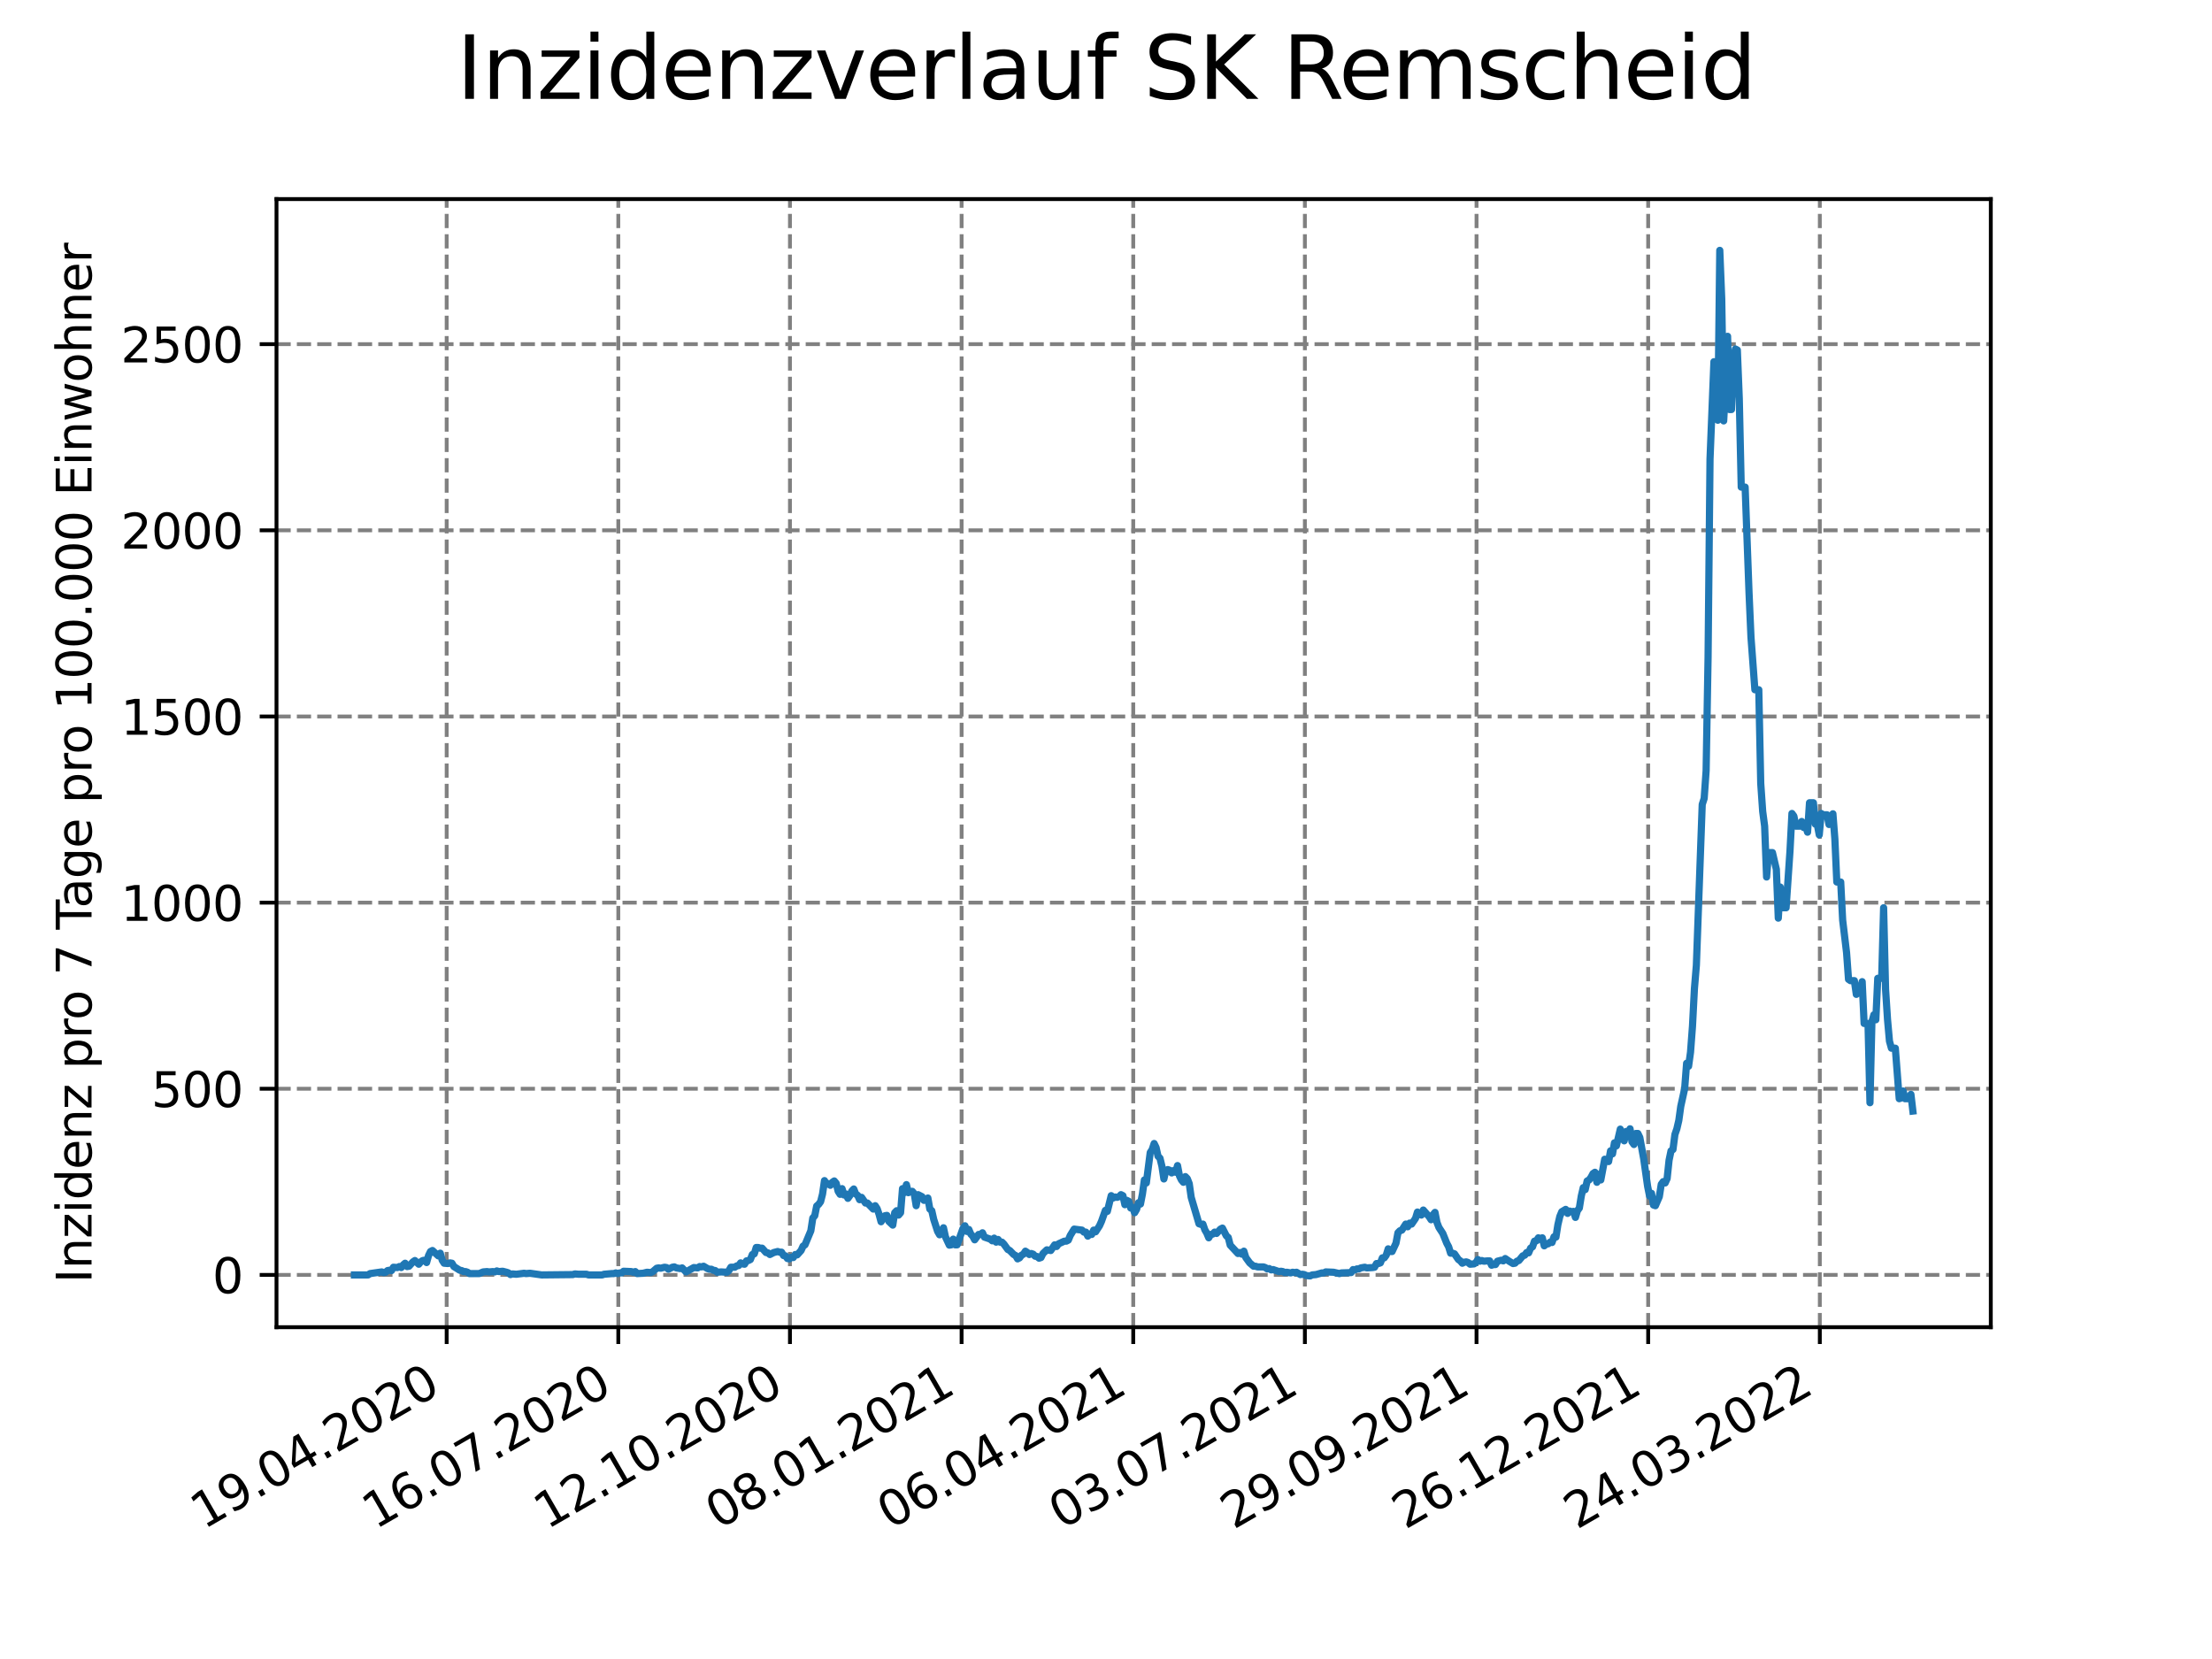 <?xml version="1.0" encoding="utf-8" standalone="no"?>
<!DOCTYPE svg PUBLIC "-//W3C//DTD SVG 1.1//EN"
  "http://www.w3.org/Graphics/SVG/1.1/DTD/svg11.dtd">
<svg xmlns:xlink="http://www.w3.org/1999/xlink" width="460.8pt" height="345.6pt" viewBox="0 0 460.8 345.6" xmlns="http://www.w3.org/2000/svg" version="1.1">
 <defs>
  <style type="text/css">*{stroke-linejoin: round; stroke-linecap: butt}</style>
 </defs>
 <g id="figure_1">
  <g id="patch_1">
   <path d="M 0 345.6 
L 460.8 345.6 
L 460.8 0 
L 0 0 
z
" style="fill: #ffffff"/>
  </g>
  <g id="axes_1">
   <g id="patch_2">
    <path d="M 57.6 276.48 
L 414.72 276.48 
L 414.72 41.472 
L 57.6 41.472 
z
" style="fill: #ffffff"/>
   </g>
   <g id="matplotlib.axis_1">
    <g id="xtick_1">
     <g id="line2d_1">
      <path d="M 93.049 276.48 
L 93.049 41.472 
" clip-path="url(#pc2c3b1f811)" style="fill: none; stroke-dasharray: 2.96,1.28; stroke-dashoffset: 0; stroke: #808080; stroke-width: 0.8"/>
     </g>
     <g id="line2d_2">
      <defs>
       <path id="m461c16afc2" d="M 0 0 
L 0 3.5 
" style="stroke: #000000; stroke-width: 0.8"/>
      </defs>
      <g>
       <use xlink:href="#m461c16afc2" x="93.049" y="276.48" style="stroke: #000000; stroke-width: 0.8"/>
      </g>
     </g>
     <g id="text_1">
      <!-- 19.04.2020 -->
      <g transform="translate(42.423 318.689)rotate(-30)scale(0.1 -0.1)">
       <defs>
        <path id="DejaVuSans-31" d="M 794 531 
L 1825 531 
L 1825 4091 
L 703 3866 
L 703 4441 
L 1819 4666 
L 2450 4666 
L 2450 531 
L 3481 531 
L 3481 0 
L 794 0 
L 794 531 
z
" transform="scale(0.016)"/>
        <path id="DejaVuSans-39" d="M 703 97 
L 703 672 
Q 941 559 1184 500 
Q 1428 441 1663 441 
Q 2288 441 2617 861 
Q 2947 1281 2994 2138 
Q 2813 1869 2534 1725 
Q 2256 1581 1919 1581 
Q 1219 1581 811 2004 
Q 403 2428 403 3163 
Q 403 3881 828 4315 
Q 1253 4750 1959 4750 
Q 2769 4750 3195 4129 
Q 3622 3509 3622 2328 
Q 3622 1225 3098 567 
Q 2575 -91 1691 -91 
Q 1453 -91 1209 -44 
Q 966 3 703 97 
z
M 1959 2075 
Q 2384 2075 2632 2365 
Q 2881 2656 2881 3163 
Q 2881 3666 2632 3958 
Q 2384 4250 1959 4250 
Q 1534 4250 1286 3958 
Q 1038 3666 1038 3163 
Q 1038 2656 1286 2365 
Q 1534 2075 1959 2075 
z
" transform="scale(0.016)"/>
        <path id="DejaVuSans-2e" d="M 684 794 
L 1344 794 
L 1344 0 
L 684 0 
L 684 794 
z
" transform="scale(0.016)"/>
        <path id="DejaVuSans-30" d="M 2034 4250 
Q 1547 4250 1301 3770 
Q 1056 3291 1056 2328 
Q 1056 1369 1301 889 
Q 1547 409 2034 409 
Q 2525 409 2770 889 
Q 3016 1369 3016 2328 
Q 3016 3291 2770 3770 
Q 2525 4250 2034 4250 
z
M 2034 4750 
Q 2819 4750 3233 4129 
Q 3647 3509 3647 2328 
Q 3647 1150 3233 529 
Q 2819 -91 2034 -91 
Q 1250 -91 836 529 
Q 422 1150 422 2328 
Q 422 3509 836 4129 
Q 1250 4750 2034 4750 
z
" transform="scale(0.016)"/>
        <path id="DejaVuSans-34" d="M 2419 4116 
L 825 1625 
L 2419 1625 
L 2419 4116 
z
M 2253 4666 
L 3047 4666 
L 3047 1625 
L 3713 1625 
L 3713 1100 
L 3047 1100 
L 3047 0 
L 2419 0 
L 2419 1100 
L 313 1100 
L 313 1709 
L 2253 4666 
z
" transform="scale(0.016)"/>
        <path id="DejaVuSans-32" d="M 1228 531 
L 3431 531 
L 3431 0 
L 469 0 
L 469 531 
Q 828 903 1448 1529 
Q 2069 2156 2228 2338 
Q 2531 2678 2651 2914 
Q 2772 3150 2772 3378 
Q 2772 3750 2511 3984 
Q 2250 4219 1831 4219 
Q 1534 4219 1204 4116 
Q 875 4013 500 3803 
L 500 4441 
Q 881 4594 1212 4672 
Q 1544 4750 1819 4750 
Q 2544 4750 2975 4387 
Q 3406 4025 3406 3419 
Q 3406 3131 3298 2873 
Q 3191 2616 2906 2266 
Q 2828 2175 2409 1742 
Q 1991 1309 1228 531 
z
" transform="scale(0.016)"/>
       </defs>
       <use xlink:href="#DejaVuSans-31"/>
       <use xlink:href="#DejaVuSans-39" x="63.623"/>
       <use xlink:href="#DejaVuSans-2e" x="127.246"/>
       <use xlink:href="#DejaVuSans-30" x="159.033"/>
       <use xlink:href="#DejaVuSans-34" x="222.656"/>
       <use xlink:href="#DejaVuSans-2e" x="286.279"/>
       <use xlink:href="#DejaVuSans-32" x="318.066"/>
       <use xlink:href="#DejaVuSans-30" x="381.689"/>
       <use xlink:href="#DejaVuSans-32" x="445.312"/>
       <use xlink:href="#DejaVuSans-30" x="508.936"/>
      </g>
     </g>
    </g>
    <g id="xtick_2">
     <g id="line2d_3">
      <path d="M 128.805 276.48 
L 128.805 41.472 
" clip-path="url(#pc2c3b1f811)" style="fill: none; stroke-dasharray: 2.96,1.28; stroke-dashoffset: 0; stroke: #808080; stroke-width: 0.8"/>
     </g>
     <g id="line2d_4">
      <g>
       <use xlink:href="#m461c16afc2" x="128.805" y="276.48" style="stroke: #000000; stroke-width: 0.8"/>
      </g>
     </g>
     <g id="text_2">
      <!-- 16.07.2020 -->
      <g transform="translate(78.18 318.689)rotate(-30)scale(0.1 -0.1)">
       <defs>
        <path id="DejaVuSans-36" d="M 2113 2584 
Q 1688 2584 1439 2293 
Q 1191 2003 1191 1497 
Q 1191 994 1439 701 
Q 1688 409 2113 409 
Q 2538 409 2786 701 
Q 3034 994 3034 1497 
Q 3034 2003 2786 2293 
Q 2538 2584 2113 2584 
z
M 3366 4563 
L 3366 3988 
Q 3128 4100 2886 4159 
Q 2644 4219 2406 4219 
Q 1781 4219 1451 3797 
Q 1122 3375 1075 2522 
Q 1259 2794 1537 2939 
Q 1816 3084 2150 3084 
Q 2853 3084 3261 2657 
Q 3669 2231 3669 1497 
Q 3669 778 3244 343 
Q 2819 -91 2113 -91 
Q 1303 -91 875 529 
Q 447 1150 447 2328 
Q 447 3434 972 4092 
Q 1497 4750 2381 4750 
Q 2619 4750 2861 4703 
Q 3103 4656 3366 4563 
z
" transform="scale(0.016)"/>
        <path id="DejaVuSans-37" d="M 525 4666 
L 3525 4666 
L 3525 4397 
L 1831 0 
L 1172 0 
L 2766 4134 
L 525 4134 
L 525 4666 
z
" transform="scale(0.016)"/>
       </defs>
       <use xlink:href="#DejaVuSans-31"/>
       <use xlink:href="#DejaVuSans-36" x="63.623"/>
       <use xlink:href="#DejaVuSans-2e" x="127.246"/>
       <use xlink:href="#DejaVuSans-30" x="159.033"/>
       <use xlink:href="#DejaVuSans-37" x="222.656"/>
       <use xlink:href="#DejaVuSans-2e" x="286.279"/>
       <use xlink:href="#DejaVuSans-32" x="318.066"/>
       <use xlink:href="#DejaVuSans-30" x="381.689"/>
       <use xlink:href="#DejaVuSans-32" x="445.312"/>
       <use xlink:href="#DejaVuSans-30" x="508.936"/>
      </g>
     </g>
    </g>
    <g id="xtick_3">
     <g id="line2d_5">
      <path d="M 164.562 276.48 
L 164.562 41.472 
" clip-path="url(#pc2c3b1f811)" style="fill: none; stroke-dasharray: 2.96,1.28; stroke-dashoffset: 0; stroke: #808080; stroke-width: 0.8"/>
     </g>
     <g id="line2d_6">
      <g>
       <use xlink:href="#m461c16afc2" x="164.562" y="276.48" style="stroke: #000000; stroke-width: 0.8"/>
      </g>
     </g>
     <g id="text_3">
      <!-- 12.10.2020 -->
      <g transform="translate(113.937 318.689)rotate(-30)scale(0.1 -0.1)">
       <use xlink:href="#DejaVuSans-31"/>
       <use xlink:href="#DejaVuSans-32" x="63.623"/>
       <use xlink:href="#DejaVuSans-2e" x="127.246"/>
       <use xlink:href="#DejaVuSans-31" x="159.033"/>
       <use xlink:href="#DejaVuSans-30" x="222.656"/>
       <use xlink:href="#DejaVuSans-2e" x="286.279"/>
       <use xlink:href="#DejaVuSans-32" x="318.066"/>
       <use xlink:href="#DejaVuSans-30" x="381.689"/>
       <use xlink:href="#DejaVuSans-32" x="445.312"/>
       <use xlink:href="#DejaVuSans-30" x="508.936"/>
      </g>
     </g>
    </g>
    <g id="xtick_4">
     <g id="line2d_7">
      <path d="M 200.319 276.48 
L 200.319 41.472 
" clip-path="url(#pc2c3b1f811)" style="fill: none; stroke-dasharray: 2.96,1.28; stroke-dashoffset: 0; stroke: #808080; stroke-width: 0.8"/>
     </g>
     <g id="line2d_8">
      <g>
       <use xlink:href="#m461c16afc2" x="200.319" y="276.48" style="stroke: #000000; stroke-width: 0.8"/>
      </g>
     </g>
     <g id="text_4">
      <!-- 08.01.2021 -->
      <g transform="translate(149.693 318.689)rotate(-30)scale(0.1 -0.1)">
       <defs>
        <path id="DejaVuSans-38" d="M 2034 2216 
Q 1584 2216 1326 1975 
Q 1069 1734 1069 1313 
Q 1069 891 1326 650 
Q 1584 409 2034 409 
Q 2484 409 2743 651 
Q 3003 894 3003 1313 
Q 3003 1734 2745 1975 
Q 2488 2216 2034 2216 
z
M 1403 2484 
Q 997 2584 770 2862 
Q 544 3141 544 3541 
Q 544 4100 942 4425 
Q 1341 4750 2034 4750 
Q 2731 4750 3128 4425 
Q 3525 4100 3525 3541 
Q 3525 3141 3298 2862 
Q 3072 2584 2669 2484 
Q 3125 2378 3379 2068 
Q 3634 1759 3634 1313 
Q 3634 634 3220 271 
Q 2806 -91 2034 -91 
Q 1263 -91 848 271 
Q 434 634 434 1313 
Q 434 1759 690 2068 
Q 947 2378 1403 2484 
z
M 1172 3481 
Q 1172 3119 1398 2916 
Q 1625 2713 2034 2713 
Q 2441 2713 2670 2916 
Q 2900 3119 2900 3481 
Q 2900 3844 2670 4047 
Q 2441 4250 2034 4250 
Q 1625 4250 1398 4047 
Q 1172 3844 1172 3481 
z
" transform="scale(0.016)"/>
       </defs>
       <use xlink:href="#DejaVuSans-30"/>
       <use xlink:href="#DejaVuSans-38" x="63.623"/>
       <use xlink:href="#DejaVuSans-2e" x="127.246"/>
       <use xlink:href="#DejaVuSans-30" x="159.033"/>
       <use xlink:href="#DejaVuSans-31" x="222.656"/>
       <use xlink:href="#DejaVuSans-2e" x="286.279"/>
       <use xlink:href="#DejaVuSans-32" x="318.066"/>
       <use xlink:href="#DejaVuSans-30" x="381.689"/>
       <use xlink:href="#DejaVuSans-32" x="445.312"/>
       <use xlink:href="#DejaVuSans-31" x="508.936"/>
      </g>
     </g>
    </g>
    <g id="xtick_5">
     <g id="line2d_9">
      <path d="M 236.075 276.48 
L 236.075 41.472 
" clip-path="url(#pc2c3b1f811)" style="fill: none; stroke-dasharray: 2.96,1.28; stroke-dashoffset: 0; stroke: #808080; stroke-width: 0.8"/>
     </g>
     <g id="line2d_10">
      <g>
       <use xlink:href="#m461c16afc2" x="236.075" y="276.48" style="stroke: #000000; stroke-width: 0.8"/>
      </g>
     </g>
     <g id="text_5">
      <!-- 06.04.2021 -->
      <g transform="translate(185.45 318.689)rotate(-30)scale(0.1 -0.1)">
       <use xlink:href="#DejaVuSans-30"/>
       <use xlink:href="#DejaVuSans-36" x="63.623"/>
       <use xlink:href="#DejaVuSans-2e" x="127.246"/>
       <use xlink:href="#DejaVuSans-30" x="159.033"/>
       <use xlink:href="#DejaVuSans-34" x="222.656"/>
       <use xlink:href="#DejaVuSans-2e" x="286.279"/>
       <use xlink:href="#DejaVuSans-32" x="318.066"/>
       <use xlink:href="#DejaVuSans-30" x="381.689"/>
       <use xlink:href="#DejaVuSans-32" x="445.312"/>
       <use xlink:href="#DejaVuSans-31" x="508.936"/>
      </g>
     </g>
    </g>
    <g id="xtick_6">
     <g id="line2d_11">
      <path d="M 271.832 276.48 
L 271.832 41.472 
" clip-path="url(#pc2c3b1f811)" style="fill: none; stroke-dasharray: 2.96,1.28; stroke-dashoffset: 0; stroke: #808080; stroke-width: 0.8"/>
     </g>
     <g id="line2d_12">
      <g>
       <use xlink:href="#m461c16afc2" x="271.832" y="276.48" style="stroke: #000000; stroke-width: 0.8"/>
      </g>
     </g>
     <g id="text_6">
      <!-- 03.07.2021 -->
      <g transform="translate(221.207 318.689)rotate(-30)scale(0.1 -0.1)">
       <defs>
        <path id="DejaVuSans-33" d="M 2597 2516 
Q 3050 2419 3304 2112 
Q 3559 1806 3559 1356 
Q 3559 666 3084 287 
Q 2609 -91 1734 -91 
Q 1441 -91 1130 -33 
Q 819 25 488 141 
L 488 750 
Q 750 597 1062 519 
Q 1375 441 1716 441 
Q 2309 441 2620 675 
Q 2931 909 2931 1356 
Q 2931 1769 2642 2001 
Q 2353 2234 1838 2234 
L 1294 2234 
L 1294 2753 
L 1863 2753 
Q 2328 2753 2575 2939 
Q 2822 3125 2822 3475 
Q 2822 3834 2567 4026 
Q 2313 4219 1838 4219 
Q 1578 4219 1281 4162 
Q 984 4106 628 3988 
L 628 4550 
Q 988 4650 1302 4700 
Q 1616 4750 1894 4750 
Q 2613 4750 3031 4423 
Q 3450 4097 3450 3541 
Q 3450 3153 3228 2886 
Q 3006 2619 2597 2516 
z
" transform="scale(0.016)"/>
       </defs>
       <use xlink:href="#DejaVuSans-30"/>
       <use xlink:href="#DejaVuSans-33" x="63.623"/>
       <use xlink:href="#DejaVuSans-2e" x="127.246"/>
       <use xlink:href="#DejaVuSans-30" x="159.033"/>
       <use xlink:href="#DejaVuSans-37" x="222.656"/>
       <use xlink:href="#DejaVuSans-2e" x="286.279"/>
       <use xlink:href="#DejaVuSans-32" x="318.066"/>
       <use xlink:href="#DejaVuSans-30" x="381.689"/>
       <use xlink:href="#DejaVuSans-32" x="445.312"/>
       <use xlink:href="#DejaVuSans-31" x="508.936"/>
      </g>
     </g>
    </g>
    <g id="xtick_7">
     <g id="line2d_13">
      <path d="M 307.589 276.48 
L 307.589 41.472 
" clip-path="url(#pc2c3b1f811)" style="fill: none; stroke-dasharray: 2.96,1.28; stroke-dashoffset: 0; stroke: #808080; stroke-width: 0.8"/>
     </g>
     <g id="line2d_14">
      <g>
       <use xlink:href="#m461c16afc2" x="307.589" y="276.48" style="stroke: #000000; stroke-width: 0.8"/>
      </g>
     </g>
     <g id="text_7">
      <!-- 29.09.2021 -->
      <g transform="translate(256.964 318.689)rotate(-30)scale(0.1 -0.1)">
       <use xlink:href="#DejaVuSans-32"/>
       <use xlink:href="#DejaVuSans-39" x="63.623"/>
       <use xlink:href="#DejaVuSans-2e" x="127.246"/>
       <use xlink:href="#DejaVuSans-30" x="159.033"/>
       <use xlink:href="#DejaVuSans-39" x="222.656"/>
       <use xlink:href="#DejaVuSans-2e" x="286.279"/>
       <use xlink:href="#DejaVuSans-32" x="318.066"/>
       <use xlink:href="#DejaVuSans-30" x="381.689"/>
       <use xlink:href="#DejaVuSans-32" x="445.312"/>
       <use xlink:href="#DejaVuSans-31" x="508.936"/>
      </g>
     </g>
    </g>
    <g id="xtick_8">
     <g id="line2d_15">
      <path d="M 343.345 276.48 
L 343.345 41.472 
" clip-path="url(#pc2c3b1f811)" style="fill: none; stroke-dasharray: 2.96,1.28; stroke-dashoffset: 0; stroke: #808080; stroke-width: 0.8"/>
     </g>
     <g id="line2d_16">
      <g>
       <use xlink:href="#m461c16afc2" x="343.345" y="276.48" style="stroke: #000000; stroke-width: 0.8"/>
      </g>
     </g>
     <g id="text_8">
      <!-- 26.12.2021 -->
      <g transform="translate(292.72 318.689)rotate(-30)scale(0.1 -0.1)">
       <use xlink:href="#DejaVuSans-32"/>
       <use xlink:href="#DejaVuSans-36" x="63.623"/>
       <use xlink:href="#DejaVuSans-2e" x="127.246"/>
       <use xlink:href="#DejaVuSans-31" x="159.033"/>
       <use xlink:href="#DejaVuSans-32" x="222.656"/>
       <use xlink:href="#DejaVuSans-2e" x="286.279"/>
       <use xlink:href="#DejaVuSans-32" x="318.066"/>
       <use xlink:href="#DejaVuSans-30" x="381.689"/>
       <use xlink:href="#DejaVuSans-32" x="445.312"/>
       <use xlink:href="#DejaVuSans-31" x="508.936"/>
      </g>
     </g>
    </g>
    <g id="xtick_9">
     <g id="line2d_17">
      <path d="M 379.102 276.48 
L 379.102 41.472 
" clip-path="url(#pc2c3b1f811)" style="fill: none; stroke-dasharray: 2.96,1.28; stroke-dashoffset: 0; stroke: #808080; stroke-width: 0.8"/>
     </g>
     <g id="line2d_18">
      <g>
       <use xlink:href="#m461c16afc2" x="379.102" y="276.48" style="stroke: #000000; stroke-width: 0.8"/>
      </g>
     </g>
     <g id="text_9">
      <!-- 24.03.2022 -->
      <g transform="translate(328.477 318.689)rotate(-30)scale(0.1 -0.1)">
       <use xlink:href="#DejaVuSans-32"/>
       <use xlink:href="#DejaVuSans-34" x="63.623"/>
       <use xlink:href="#DejaVuSans-2e" x="127.246"/>
       <use xlink:href="#DejaVuSans-30" x="159.033"/>
       <use xlink:href="#DejaVuSans-33" x="222.656"/>
       <use xlink:href="#DejaVuSans-2e" x="286.279"/>
       <use xlink:href="#DejaVuSans-32" x="318.066"/>
       <use xlink:href="#DejaVuSans-30" x="381.689"/>
       <use xlink:href="#DejaVuSans-32" x="445.312"/>
       <use xlink:href="#DejaVuSans-32" x="508.936"/>
      </g>
     </g>
    </g>
   </g>
   <g id="matplotlib.axis_2">
    <g id="ytick_1">
     <g id="line2d_19">
      <path d="M 57.6 265.589 
L 414.72 265.589 
" clip-path="url(#pc2c3b1f811)" style="fill: none; stroke-dasharray: 2.96,1.28; stroke-dashoffset: 0; stroke: #808080; stroke-width: 0.8"/>
     </g>
     <g id="line2d_20">
      <defs>
       <path id="mb4c396841e" d="M 0 0 
L -3.5 0 
" style="stroke: #000000; stroke-width: 0.8"/>
      </defs>
      <g>
       <use xlink:href="#mb4c396841e" x="57.6" y="265.589" style="stroke: #000000; stroke-width: 0.8"/>
      </g>
     </g>
     <g id="text_10">
      <!-- 0 -->
      <g transform="translate(44.237 269.388)scale(0.1 -0.1)">
       <use xlink:href="#DejaVuSans-30"/>
      </g>
     </g>
    </g>
    <g id="ytick_2">
     <g id="line2d_21">
      <path d="M 57.6 226.81 
L 414.72 226.81 
" clip-path="url(#pc2c3b1f811)" style="fill: none; stroke-dasharray: 2.96,1.28; stroke-dashoffset: 0; stroke: #808080; stroke-width: 0.8"/>
     </g>
     <g id="line2d_22">
      <g>
       <use xlink:href="#mb4c396841e" x="57.6" y="226.81" style="stroke: #000000; stroke-width: 0.8"/>
      </g>
     </g>
     <g id="text_11">
      <!-- 500 -->
      <g transform="translate(31.512 230.61)scale(0.1 -0.1)">
       <defs>
        <path id="DejaVuSans-35" d="M 691 4666 
L 3169 4666 
L 3169 4134 
L 1269 4134 
L 1269 2991 
Q 1406 3038 1543 3061 
Q 1681 3084 1819 3084 
Q 2600 3084 3056 2656 
Q 3513 2228 3513 1497 
Q 3513 744 3044 326 
Q 2575 -91 1722 -91 
Q 1428 -91 1123 -41 
Q 819 9 494 109 
L 494 744 
Q 775 591 1075 516 
Q 1375 441 1709 441 
Q 2250 441 2565 725 
Q 2881 1009 2881 1497 
Q 2881 1984 2565 2268 
Q 2250 2553 1709 2553 
Q 1456 2553 1204 2497 
Q 953 2441 691 2322 
L 691 4666 
z
" transform="scale(0.016)"/>
       </defs>
       <use xlink:href="#DejaVuSans-35"/>
       <use xlink:href="#DejaVuSans-30" x="63.623"/>
       <use xlink:href="#DejaVuSans-30" x="127.246"/>
      </g>
     </g>
    </g>
    <g id="ytick_3">
     <g id="line2d_23">
      <path d="M 57.6 188.032 
L 414.72 188.032 
" clip-path="url(#pc2c3b1f811)" style="fill: none; stroke-dasharray: 2.96,1.28; stroke-dashoffset: 0; stroke: #808080; stroke-width: 0.8"/>
     </g>
     <g id="line2d_24">
      <g>
       <use xlink:href="#mb4c396841e" x="57.6" y="188.032" style="stroke: #000000; stroke-width: 0.8"/>
      </g>
     </g>
     <g id="text_12">
      <!-- 1000 -->
      <g transform="translate(25.15 191.831)scale(0.1 -0.1)">
       <use xlink:href="#DejaVuSans-31"/>
       <use xlink:href="#DejaVuSans-30" x="63.623"/>
       <use xlink:href="#DejaVuSans-30" x="127.246"/>
       <use xlink:href="#DejaVuSans-30" x="190.869"/>
      </g>
     </g>
    </g>
    <g id="ytick_4">
     <g id="line2d_25">
      <path d="M 57.6 149.254 
L 414.72 149.254 
" clip-path="url(#pc2c3b1f811)" style="fill: none; stroke-dasharray: 2.96,1.28; stroke-dashoffset: 0; stroke: #808080; stroke-width: 0.8"/>
     </g>
     <g id="line2d_26">
      <g>
       <use xlink:href="#mb4c396841e" x="57.6" y="149.254" style="stroke: #000000; stroke-width: 0.8"/>
      </g>
     </g>
     <g id="text_13">
      <!-- 1500 -->
      <g transform="translate(25.15 153.053)scale(0.1 -0.1)">
       <use xlink:href="#DejaVuSans-31"/>
       <use xlink:href="#DejaVuSans-35" x="63.623"/>
       <use xlink:href="#DejaVuSans-30" x="127.246"/>
       <use xlink:href="#DejaVuSans-30" x="190.869"/>
      </g>
     </g>
    </g>
    <g id="ytick_5">
     <g id="line2d_27">
      <path d="M 57.6 110.475 
L 414.72 110.475 
" clip-path="url(#pc2c3b1f811)" style="fill: none; stroke-dasharray: 2.96,1.28; stroke-dashoffset: 0; stroke: #808080; stroke-width: 0.8"/>
     </g>
     <g id="line2d_28">
      <g>
       <use xlink:href="#mb4c396841e" x="57.6" y="110.475" style="stroke: #000000; stroke-width: 0.8"/>
      </g>
     </g>
     <g id="text_14">
      <!-- 2000 -->
      <g transform="translate(25.15 114.275)scale(0.1 -0.1)">
       <use xlink:href="#DejaVuSans-32"/>
       <use xlink:href="#DejaVuSans-30" x="63.623"/>
       <use xlink:href="#DejaVuSans-30" x="127.246"/>
       <use xlink:href="#DejaVuSans-30" x="190.869"/>
      </g>
     </g>
    </g>
    <g id="ytick_6">
     <g id="line2d_29">
      <path d="M 57.6 71.697 
L 414.72 71.697 
" clip-path="url(#pc2c3b1f811)" style="fill: none; stroke-dasharray: 2.96,1.28; stroke-dashoffset: 0; stroke: #808080; stroke-width: 0.8"/>
     </g>
     <g id="line2d_30">
      <g>
       <use xlink:href="#mb4c396841e" x="57.6" y="71.697" style="stroke: #000000; stroke-width: 0.8"/>
      </g>
     </g>
     <g id="text_15">
      <!-- 2500 -->
      <g transform="translate(25.15 75.496)scale(0.1 -0.1)">
       <use xlink:href="#DejaVuSans-32"/>
       <use xlink:href="#DejaVuSans-35" x="63.623"/>
       <use xlink:href="#DejaVuSans-30" x="127.246"/>
       <use xlink:href="#DejaVuSans-30" x="190.869"/>
      </g>
     </g>
    </g>
    <g id="text_16">
     <!-- Inzidenz pro 7 Tage pro 100.000 Einwohner -->
     <g transform="translate(19.07 267.301)rotate(-90)scale(0.1 -0.1)">
      <defs>
       <path id="DejaVuSans-49" d="M 628 4666 
L 1259 4666 
L 1259 0 
L 628 0 
L 628 4666 
z
" transform="scale(0.016)"/>
       <path id="DejaVuSans-6e" d="M 3513 2113 
L 3513 0 
L 2938 0 
L 2938 2094 
Q 2938 2591 2744 2837 
Q 2550 3084 2163 3084 
Q 1697 3084 1428 2787 
Q 1159 2491 1159 1978 
L 1159 0 
L 581 0 
L 581 3500 
L 1159 3500 
L 1159 2956 
Q 1366 3272 1645 3428 
Q 1925 3584 2291 3584 
Q 2894 3584 3203 3211 
Q 3513 2838 3513 2113 
z
" transform="scale(0.016)"/>
       <path id="DejaVuSans-7a" d="M 353 3500 
L 3084 3500 
L 3084 2975 
L 922 459 
L 3084 459 
L 3084 0 
L 275 0 
L 275 525 
L 2438 3041 
L 353 3041 
L 353 3500 
z
" transform="scale(0.016)"/>
       <path id="DejaVuSans-69" d="M 603 3500 
L 1178 3500 
L 1178 0 
L 603 0 
L 603 3500 
z
M 603 4863 
L 1178 4863 
L 1178 4134 
L 603 4134 
L 603 4863 
z
" transform="scale(0.016)"/>
       <path id="DejaVuSans-64" d="M 2906 2969 
L 2906 4863 
L 3481 4863 
L 3481 0 
L 2906 0 
L 2906 525 
Q 2725 213 2448 61 
Q 2172 -91 1784 -91 
Q 1150 -91 751 415 
Q 353 922 353 1747 
Q 353 2572 751 3078 
Q 1150 3584 1784 3584 
Q 2172 3584 2448 3432 
Q 2725 3281 2906 2969 
z
M 947 1747 
Q 947 1113 1208 752 
Q 1469 391 1925 391 
Q 2381 391 2643 752 
Q 2906 1113 2906 1747 
Q 2906 2381 2643 2742 
Q 2381 3103 1925 3103 
Q 1469 3103 1208 2742 
Q 947 2381 947 1747 
z
" transform="scale(0.016)"/>
       <path id="DejaVuSans-65" d="M 3597 1894 
L 3597 1613 
L 953 1613 
Q 991 1019 1311 708 
Q 1631 397 2203 397 
Q 2534 397 2845 478 
Q 3156 559 3463 722 
L 3463 178 
Q 3153 47 2828 -22 
Q 2503 -91 2169 -91 
Q 1331 -91 842 396 
Q 353 884 353 1716 
Q 353 2575 817 3079 
Q 1281 3584 2069 3584 
Q 2775 3584 3186 3129 
Q 3597 2675 3597 1894 
z
M 3022 2063 
Q 3016 2534 2758 2815 
Q 2500 3097 2075 3097 
Q 1594 3097 1305 2825 
Q 1016 2553 972 2059 
L 3022 2063 
z
" transform="scale(0.016)"/>
       <path id="DejaVuSans-20" transform="scale(0.016)"/>
       <path id="DejaVuSans-70" d="M 1159 525 
L 1159 -1331 
L 581 -1331 
L 581 3500 
L 1159 3500 
L 1159 2969 
Q 1341 3281 1617 3432 
Q 1894 3584 2278 3584 
Q 2916 3584 3314 3078 
Q 3713 2572 3713 1747 
Q 3713 922 3314 415 
Q 2916 -91 2278 -91 
Q 1894 -91 1617 61 
Q 1341 213 1159 525 
z
M 3116 1747 
Q 3116 2381 2855 2742 
Q 2594 3103 2138 3103 
Q 1681 3103 1420 2742 
Q 1159 2381 1159 1747 
Q 1159 1113 1420 752 
Q 1681 391 2138 391 
Q 2594 391 2855 752 
Q 3116 1113 3116 1747 
z
" transform="scale(0.016)"/>
       <path id="DejaVuSans-72" d="M 2631 2963 
Q 2534 3019 2420 3045 
Q 2306 3072 2169 3072 
Q 1681 3072 1420 2755 
Q 1159 2438 1159 1844 
L 1159 0 
L 581 0 
L 581 3500 
L 1159 3500 
L 1159 2956 
Q 1341 3275 1631 3429 
Q 1922 3584 2338 3584 
Q 2397 3584 2469 3576 
Q 2541 3569 2628 3553 
L 2631 2963 
z
" transform="scale(0.016)"/>
       <path id="DejaVuSans-6f" d="M 1959 3097 
Q 1497 3097 1228 2736 
Q 959 2375 959 1747 
Q 959 1119 1226 758 
Q 1494 397 1959 397 
Q 2419 397 2687 759 
Q 2956 1122 2956 1747 
Q 2956 2369 2687 2733 
Q 2419 3097 1959 3097 
z
M 1959 3584 
Q 2709 3584 3137 3096 
Q 3566 2609 3566 1747 
Q 3566 888 3137 398 
Q 2709 -91 1959 -91 
Q 1206 -91 779 398 
Q 353 888 353 1747 
Q 353 2609 779 3096 
Q 1206 3584 1959 3584 
z
" transform="scale(0.016)"/>
       <path id="DejaVuSans-54" d="M -19 4666 
L 3928 4666 
L 3928 4134 
L 2272 4134 
L 2272 0 
L 1638 0 
L 1638 4134 
L -19 4134 
L -19 4666 
z
" transform="scale(0.016)"/>
       <path id="DejaVuSans-61" d="M 2194 1759 
Q 1497 1759 1228 1600 
Q 959 1441 959 1056 
Q 959 750 1161 570 
Q 1363 391 1709 391 
Q 2188 391 2477 730 
Q 2766 1069 2766 1631 
L 2766 1759 
L 2194 1759 
z
M 3341 1997 
L 3341 0 
L 2766 0 
L 2766 531 
Q 2569 213 2275 61 
Q 1981 -91 1556 -91 
Q 1019 -91 701 211 
Q 384 513 384 1019 
Q 384 1609 779 1909 
Q 1175 2209 1959 2209 
L 2766 2209 
L 2766 2266 
Q 2766 2663 2505 2880 
Q 2244 3097 1772 3097 
Q 1472 3097 1187 3025 
Q 903 2953 641 2809 
L 641 3341 
Q 956 3463 1253 3523 
Q 1550 3584 1831 3584 
Q 2591 3584 2966 3190 
Q 3341 2797 3341 1997 
z
" transform="scale(0.016)"/>
       <path id="DejaVuSans-67" d="M 2906 1791 
Q 2906 2416 2648 2759 
Q 2391 3103 1925 3103 
Q 1463 3103 1205 2759 
Q 947 2416 947 1791 
Q 947 1169 1205 825 
Q 1463 481 1925 481 
Q 2391 481 2648 825 
Q 2906 1169 2906 1791 
z
M 3481 434 
Q 3481 -459 3084 -895 
Q 2688 -1331 1869 -1331 
Q 1566 -1331 1297 -1286 
Q 1028 -1241 775 -1147 
L 775 -588 
Q 1028 -725 1275 -790 
Q 1522 -856 1778 -856 
Q 2344 -856 2625 -561 
Q 2906 -266 2906 331 
L 2906 616 
Q 2728 306 2450 153 
Q 2172 0 1784 0 
Q 1141 0 747 490 
Q 353 981 353 1791 
Q 353 2603 747 3093 
Q 1141 3584 1784 3584 
Q 2172 3584 2450 3431 
Q 2728 3278 2906 2969 
L 2906 3500 
L 3481 3500 
L 3481 434 
z
" transform="scale(0.016)"/>
       <path id="DejaVuSans-45" d="M 628 4666 
L 3578 4666 
L 3578 4134 
L 1259 4134 
L 1259 2753 
L 3481 2753 
L 3481 2222 
L 1259 2222 
L 1259 531 
L 3634 531 
L 3634 0 
L 628 0 
L 628 4666 
z
" transform="scale(0.016)"/>
       <path id="DejaVuSans-77" d="M 269 3500 
L 844 3500 
L 1563 769 
L 2278 3500 
L 2956 3500 
L 3675 769 
L 4391 3500 
L 4966 3500 
L 4050 0 
L 3372 0 
L 2619 2869 
L 1863 0 
L 1184 0 
L 269 3500 
z
" transform="scale(0.016)"/>
       <path id="DejaVuSans-68" d="M 3513 2113 
L 3513 0 
L 2938 0 
L 2938 2094 
Q 2938 2591 2744 2837 
Q 2550 3084 2163 3084 
Q 1697 3084 1428 2787 
Q 1159 2491 1159 1978 
L 1159 0 
L 581 0 
L 581 4863 
L 1159 4863 
L 1159 2956 
Q 1366 3272 1645 3428 
Q 1925 3584 2291 3584 
Q 2894 3584 3203 3211 
Q 3513 2838 3513 2113 
z
" transform="scale(0.016)"/>
      </defs>
      <use xlink:href="#DejaVuSans-49"/>
      <use xlink:href="#DejaVuSans-6e" x="29.492"/>
      <use xlink:href="#DejaVuSans-7a" x="92.871"/>
      <use xlink:href="#DejaVuSans-69" x="145.361"/>
      <use xlink:href="#DejaVuSans-64" x="173.145"/>
      <use xlink:href="#DejaVuSans-65" x="236.621"/>
      <use xlink:href="#DejaVuSans-6e" x="298.145"/>
      <use xlink:href="#DejaVuSans-7a" x="361.523"/>
      <use xlink:href="#DejaVuSans-20" x="414.014"/>
      <use xlink:href="#DejaVuSans-70" x="445.801"/>
      <use xlink:href="#DejaVuSans-72" x="509.277"/>
      <use xlink:href="#DejaVuSans-6f" x="548.141"/>
      <use xlink:href="#DejaVuSans-20" x="609.322"/>
      <use xlink:href="#DejaVuSans-37" x="641.109"/>
      <use xlink:href="#DejaVuSans-20" x="704.732"/>
      <use xlink:href="#DejaVuSans-54" x="736.52"/>
      <use xlink:href="#DejaVuSans-61" x="781.104"/>
      <use xlink:href="#DejaVuSans-67" x="842.383"/>
      <use xlink:href="#DejaVuSans-65" x="905.859"/>
      <use xlink:href="#DejaVuSans-20" x="967.383"/>
      <use xlink:href="#DejaVuSans-70" x="999.17"/>
      <use xlink:href="#DejaVuSans-72" x="1062.646"/>
      <use xlink:href="#DejaVuSans-6f" x="1101.51"/>
      <use xlink:href="#DejaVuSans-20" x="1162.691"/>
      <use xlink:href="#DejaVuSans-31" x="1194.479"/>
      <use xlink:href="#DejaVuSans-30" x="1258.102"/>
      <use xlink:href="#DejaVuSans-30" x="1321.725"/>
      <use xlink:href="#DejaVuSans-2e" x="1385.348"/>
      <use xlink:href="#DejaVuSans-30" x="1417.135"/>
      <use xlink:href="#DejaVuSans-30" x="1480.758"/>
      <use xlink:href="#DejaVuSans-30" x="1544.381"/>
      <use xlink:href="#DejaVuSans-20" x="1608.004"/>
      <use xlink:href="#DejaVuSans-45" x="1639.791"/>
      <use xlink:href="#DejaVuSans-69" x="1702.975"/>
      <use xlink:href="#DejaVuSans-6e" x="1730.758"/>
      <use xlink:href="#DejaVuSans-77" x="1794.137"/>
      <use xlink:href="#DejaVuSans-6f" x="1875.924"/>
      <use xlink:href="#DejaVuSans-68" x="1937.105"/>
      <use xlink:href="#DejaVuSans-6e" x="2000.484"/>
      <use xlink:href="#DejaVuSans-65" x="2063.863"/>
      <use xlink:href="#DejaVuSans-72" x="2125.387"/>
     </g>
    </g>
   </g>
   <g id="line2d_31">
    <path d="M 73.833 265.589 
L 76.677 265.589 
L 77.083 265.31 
L 79.521 264.962 
L 79.928 265.101 
L 80.334 265.032 
L 80.74 264.683 
L 81.147 264.614 
L 81.553 264.683 
L 81.959 263.987 
L 82.772 264.056 
L 83.178 263.847 
L 83.585 264.056 
L 83.991 263.499 
L 84.397 263.151 
L 84.804 263.847 
L 85.21 263.778 
L 86.023 262.872 
L 86.429 262.594 
L 87.241 263.36 
L 87.648 262.872 
L 88.054 262.594 
L 88.46 262.524 
L 88.867 263.011 
L 89.273 261.549 
L 89.679 260.713 
L 90.086 260.504 
L 91.305 261.618 
L 91.711 261.061 
L 92.117 262.524 
L 92.524 263.151 
L 93.336 263.22 
L 93.743 263.081 
L 94.149 263.151 
L 94.555 263.847 
L 95.774 264.614 
L 96.181 264.683 
L 96.587 264.892 
L 96.993 264.892 
L 97.4 265.032 
L 97.806 265.31 
L 99.838 265.31 
L 100.65 264.962 
L 101.463 264.892 
L 101.869 264.962 
L 102.682 264.892 
L 103.088 264.962 
L 103.495 264.753 
L 103.901 264.892 
L 104.714 264.823 
L 105.526 265.032 
L 105.932 265.171 
L 106.339 265.519 
L 106.745 265.38 
L 107.558 265.45 
L 109.183 265.241 
L 109.589 265.31 
L 110.402 265.241 
L 112.84 265.589 
L 119.341 265.519 
L 119.748 265.38 
L 120.56 265.45 
L 122.186 265.45 
L 122.592 265.589 
L 125.436 265.589 
L 125.842 265.45 
L 126.655 265.38 
L 127.468 265.31 
L 127.874 265.31 
L 128.28 265.171 
L 128.687 265.31 
L 129.093 265.171 
L 129.499 265.171 
L 129.906 264.823 
L 131.531 264.892 
L 131.937 265.032 
L 132.344 264.892 
L 132.75 265.31 
L 133.969 265.241 
L 134.782 265.032 
L 135.594 265.101 
L 136.001 264.892 
L 136.813 264.196 
L 137.22 264.126 
L 137.626 264.196 
L 138.439 263.987 
L 138.845 264.056 
L 139.251 264.405 
L 140.064 263.987 
L 140.47 263.917 
L 140.877 264.126 
L 141.689 264.265 
L 142.096 264.126 
L 142.908 264.962 
L 144.533 264.056 
L 145.346 264.126 
L 145.752 263.847 
L 146.159 263.917 
L 146.565 263.778 
L 147.378 264.265 
L 147.784 264.405 
L 148.19 264.405 
L 148.597 264.614 
L 149.003 264.683 
L 149.409 265.032 
L 150.222 264.962 
L 151.441 265.032 
L 151.847 264.683 
L 152.254 263.987 
L 153.066 263.987 
L 153.473 263.708 
L 153.879 263.638 
L 154.285 263.081 
L 154.692 263.29 
L 155.098 263.36 
L 155.504 262.663 
L 155.911 262.594 
L 156.317 262.385 
L 156.723 261.34 
L 157.13 261.2 
L 157.536 259.877 
L 157.942 259.877 
L 158.349 260.016 
L 158.755 260.016 
L 159.568 260.922 
L 159.974 260.991 
L 160.38 261.34 
L 161.193 260.922 
L 162.005 260.713 
L 162.412 260.852 
L 162.818 260.852 
L 163.224 261.549 
L 163.631 261.618 
L 164.037 262.176 
L 164.443 262.245 
L 164.85 261.897 
L 165.256 261.967 
L 165.662 261.34 
L 166.069 261.409 
L 166.881 260.504 
L 167.288 259.598 
L 167.694 259.32 
L 168.913 256.394 
L 169.319 253.747 
L 169.726 253.259 
L 170.132 251.239 
L 170.538 250.891 
L 170.945 250.334 
L 171.351 248.731 
L 171.757 245.945 
L 172.164 246.711 
L 172.57 246.572 
L 172.976 246.92 
L 173.383 246.293 
L 173.789 246.015 
L 174.195 246.502 
L 174.602 248.174 
L 175.008 248.801 
L 175.414 247.617 
L 175.821 248.94 
L 176.227 248.731 
L 176.633 249.637 
L 177.04 249.08 
L 177.446 248.104 
L 177.852 247.687 
L 178.259 248.731 
L 178.665 249.01 
L 179.071 249.916 
L 179.478 249.428 
L 180.29 250.612 
L 180.696 250.612 
L 181.915 251.866 
L 182.322 251.169 
L 182.728 251.796 
L 183.134 252.981 
L 183.541 254.513 
L 184.353 253.259 
L 184.76 253.19 
L 185.166 254.443 
L 185.979 255.21 
L 186.385 252.632 
L 186.791 252.214 
L 187.198 253.12 
L 187.604 252.632 
L 188.01 247.617 
L 188.417 248.453 
L 188.823 246.781 
L 189.229 248.453 
L 189.636 248.244 
L 190.042 248.174 
L 190.448 248.662 
L 190.855 251.169 
L 191.261 248.871 
L 192.074 249.289 
L 192.48 250.055 
L 192.886 249.985 
L 193.293 249.567 
L 193.699 251.866 
L 194.105 252.214 
L 194.512 254.025 
L 195.324 256.533 
L 195.731 257.23 
L 196.137 256.742 
L 196.543 255.767 
L 196.95 257.648 
L 197.762 259.389 
L 198.169 259.32 
L 198.575 258.135 
L 198.981 259.32 
L 199.387 259.32 
L 200.606 255.906 
L 201.013 255.349 
L 201.419 256.533 
L 201.825 256.115 
L 202.232 257.09 
L 202.638 257.508 
L 203.044 258.275 
L 203.857 257.16 
L 204.263 257.16 
L 204.67 256.812 
L 205.076 257.717 
L 206.295 258.135 
L 206.701 258.484 
L 207.108 257.926 
L 207.514 258.762 
L 207.92 258.205 
L 208.327 258.762 
L 208.733 258.762 
L 209.139 259.18 
L 209.952 260.295 
L 210.358 260.504 
L 211.171 261.34 
L 211.577 261.549 
L 211.984 262.245 
L 212.39 262.036 
L 212.796 261.479 
L 213.203 261.27 
L 213.609 260.643 
L 214.015 260.922 
L 214.422 261.34 
L 214.828 261.131 
L 215.234 261.27 
L 215.641 261.688 
L 216.047 261.758 
L 216.453 262.106 
L 216.86 261.967 
L 217.266 261.131 
L 218.078 260.364 
L 218.891 260.504 
L 219.704 259.32 
L 220.11 259.668 
L 220.516 259.111 
L 221.735 258.553 
L 222.142 258.553 
L 222.548 258.344 
L 222.954 257.369 
L 223.767 256.046 
L 225.392 256.255 
L 225.799 256.673 
L 226.205 256.673 
L 226.611 257.508 
L 227.018 257.09 
L 227.424 257.16 
L 227.83 256.255 
L 228.237 256.603 
L 229.049 255.349 
L 229.456 254.443 
L 230.268 252.145 
L 230.675 252.354 
L 231.487 249.08 
L 231.894 249.567 
L 232.3 249.358 
L 232.706 249.428 
L 233.113 249.289 
L 233.519 248.871 
L 233.925 249.08 
L 234.332 250.96 
L 234.738 250.055 
L 235.144 250.264 
L 235.551 251.657 
L 235.957 251.518 
L 236.363 252.632 
L 236.769 251.936 
L 237.176 250.543 
L 237.582 250.821 
L 237.988 248.731 
L 238.395 245.806 
L 238.801 246.433 
L 239.614 240.094 
L 240.02 239.467 
L 240.426 238.213 
L 240.833 239.049 
L 241.239 240.86 
L 241.645 241.278 
L 242.052 242.95 
L 242.458 245.597 
L 242.864 243.855 
L 243.271 243.646 
L 243.677 243.786 
L 244.083 244.343 
L 244.49 243.855 
L 244.896 244.204 
L 245.302 242.81 
L 245.709 244.97 
L 246.115 245.806 
L 246.521 246.293 
L 246.928 245.109 
L 247.334 245.527 
L 247.74 246.572 
L 248.147 249.428 
L 249.772 254.931 
L 250.178 255.07 
L 250.585 255.001 
L 250.991 256.185 
L 251.397 256.881 
L 251.804 257.857 
L 252.21 257.16 
L 252.616 257.09 
L 253.023 256.673 
L 253.429 256.951 
L 254.242 256.046 
L 254.648 255.837 
L 255.46 257.439 
L 255.867 257.787 
L 256.273 259.389 
L 257.898 261.131 
L 258.305 260.922 
L 258.711 261.27 
L 259.117 260.643 
L 259.524 261.967 
L 260.336 263.081 
L 261.149 263.778 
L 261.555 263.778 
L 261.962 263.917 
L 263.181 263.917 
L 263.587 264.056 
L 263.993 264.335 
L 264.4 264.265 
L 264.806 264.544 
L 265.212 264.474 
L 266.431 264.892 
L 266.838 264.823 
L 267.244 264.892 
L 267.65 265.101 
L 268.057 265.032 
L 268.869 265.171 
L 269.276 265.032 
L 269.682 265.101 
L 270.088 265.032 
L 270.901 265.519 
L 271.307 265.45 
L 271.714 265.519 
L 272.12 265.728 
L 272.933 265.798 
L 273.339 265.589 
L 274.151 265.519 
L 275.37 265.171 
L 275.777 265.171 
L 276.183 264.962 
L 277.808 265.032 
L 279.027 265.31 
L 279.434 265.171 
L 281.465 265.101 
L 281.872 264.474 
L 282.278 264.544 
L 282.684 264.335 
L 283.091 264.335 
L 283.497 264.126 
L 284.31 263.987 
L 284.716 264.126 
L 285.935 264.056 
L 286.341 263.987 
L 286.748 263.22 
L 287.154 263.22 
L 287.56 263.081 
L 287.967 262.036 
L 288.373 262.036 
L 288.779 261.479 
L 289.186 260.155 
L 289.592 260.713 
L 289.998 260.713 
L 290.811 258.971 
L 291.217 256.812 
L 291.624 256.394 
L 292.03 256.255 
L 292.842 255.001 
L 293.249 255.558 
L 293.655 254.792 
L 294.061 255.001 
L 294.874 253.816 
L 295.28 252.493 
L 295.687 252.981 
L 296.093 253.12 
L 296.499 252.075 
L 297.718 253.468 
L 298.125 254.095 
L 298.531 253.05 
L 298.937 252.563 
L 299.344 254.652 
L 299.75 255.697 
L 300.563 256.951 
L 301.375 258.971 
L 301.782 259.738 
L 302.188 261.061 
L 302.594 261.061 
L 303.001 261.2 
L 303.813 262.385 
L 304.22 262.663 
L 304.626 263.151 
L 305.032 262.942 
L 305.439 262.872 
L 305.845 263.011 
L 306.251 263.36 
L 307.064 263.29 
L 307.47 263.011 
L 307.877 262.385 
L 308.283 262.733 
L 308.689 262.594 
L 309.096 262.733 
L 309.908 262.663 
L 310.315 262.663 
L 310.721 263.569 
L 311.127 263.429 
L 311.533 263.429 
L 311.94 262.733 
L 312.752 262.524 
L 313.159 262.663 
L 313.565 262.176 
L 314.378 262.733 
L 315.19 263.22 
L 315.597 263.151 
L 316.003 262.733 
L 316.409 262.594 
L 317.222 261.618 
L 317.628 261.479 
L 318.035 260.922 
L 318.441 260.991 
L 318.847 260.016 
L 319.254 259.738 
L 319.66 258.553 
L 320.066 258.484 
L 320.473 257.857 
L 320.879 258.205 
L 321.285 257.857 
L 321.692 259.529 
L 322.098 259.18 
L 322.504 259.111 
L 322.911 258.762 
L 323.317 258.832 
L 323.723 257.648 
L 324.13 257.717 
L 324.536 255.14 
L 324.942 253.399 
L 325.349 252.423 
L 326.161 251.936 
L 326.568 252.772 
L 326.974 252.284 
L 327.38 252.423 
L 327.787 252.354 
L 328.193 253.608 
L 328.599 252.214 
L 329.006 251.657 
L 329.412 249.149 
L 329.818 247.408 
L 330.224 247.826 
L 330.631 246.015 
L 331.037 245.806 
L 331.443 245.248 
L 331.85 244.482 
L 332.256 244.204 
L 332.662 246.293 
L 333.069 244.622 
L 333.475 245.806 
L 334.288 241.487 
L 335.1 241.974 
L 335.507 239.745 
L 335.913 240.372 
L 336.319 238.074 
L 336.726 238.701 
L 337.538 235.218 
L 338.351 237.656 
L 338.757 235.705 
L 339.164 236.541 
L 339.57 235.148 
L 339.976 237.865 
L 340.383 238.422 
L 340.789 236.123 
L 341.195 236.123 
L 341.602 236.959 
L 342.414 241.417 
L 343.227 247.129 
L 343.633 249.149 
L 344.04 248.592 
L 344.446 251.03 
L 344.852 251.169 
L 345.665 249.289 
L 346.071 246.711 
L 346.478 246.154 
L 346.884 246.433 
L 347.29 245.527 
L 347.697 241.696 
L 348.103 239.745 
L 348.509 239.467 
L 348.915 236.332 
L 349.322 235.148 
L 349.728 233.406 
L 350.134 230.481 
L 350.947 226.789 
L 351.353 221.495 
L 351.76 222.122 
L 352.166 219.196 
L 352.572 213.832 
L 352.979 205.961 
L 353.385 201.085 
L 354.604 167.579 
L 355.01 166.325 
L 355.417 160.543 
L 355.823 136.929 
L 356.229 95.621 
L 357.042 75.351 
L 357.448 79.391 
L 357.855 87.541 
L 358.261 52.154 
L 358.667 62.255 
L 359.074 87.68 
L 359.48 80.227 
L 359.886 70.057 
L 360.293 85.312 
L 360.699 85.312 
L 361.105 75.002 
L 361.512 72.704 
L 361.918 72.913 
L 362.324 83.083 
L 362.731 101.473 
L 363.543 101.473 
L 364.356 123.485 
L 364.762 132.749 
L 365.575 143.686 
L 366.388 143.686 
L 366.794 163.19 
L 367.2 169.042 
L 367.606 172.107 
L 368.013 182.695 
L 368.419 177.61 
L 369.232 177.61 
L 370.044 181.093 
L 370.451 191.263 
L 370.857 184.785 
L 371.263 189.103 
L 372.076 189.103 
L 372.889 177.261 
L 373.295 169.46 
L 373.701 170.017 
L 374.108 172.107 
L 374.92 172.107 
L 375.327 171.131 
L 375.733 172.385 
L 376.139 172.037 
L 376.546 173.361 
L 376.952 167.231 
L 377.765 167.231 
L 378.171 171.689 
L 378.577 171.758 
L 378.984 173.918 
L 379.39 169.46 
L 379.796 169.738 
L 380.609 169.738 
L 381.015 171.758 
L 381.422 171.34 
L 381.828 169.529 
L 382.234 174.754 
L 382.641 183.74 
L 383.453 183.74 
L 383.86 191.681 
L 384.672 198.438 
L 385.079 204.01 
L 385.485 204.289 
L 386.297 204.289 
L 386.704 207.145 
L 387.516 206.518 
L 387.923 204.498 
L 388.329 213.205 
L 389.142 213.205 
L 389.548 229.715 
L 389.954 212.857 
L 390.361 211.394 
L 390.767 212.439 
L 391.173 203.801 
L 391.986 203.801 
L 392.392 189.103 
L 392.799 206.1 
L 393.205 212.369 
L 393.611 216.897 
L 394.018 218.36 
L 394.83 218.36 
L 395.643 228.879 
L 396.049 228.739 
L 396.456 227.276 
L 396.862 228.879 
L 397.675 228.879 
L 398.081 227.973 
L 398.487 231.456 
L 398.487 231.456 
" clip-path="url(#pc2c3b1f811)" style="fill: none; stroke: #1f77b4; stroke-width: 1.5; stroke-linecap: square"/>
   </g>
   <g id="patch_3">
    <path d="M 57.6 276.48 
L 57.6 41.472 
" style="fill: none; stroke: #000000; stroke-width: 0.8; stroke-linejoin: miter; stroke-linecap: square"/>
   </g>
   <g id="patch_4">
    <path d="M 414.72 276.48 
L 414.72 41.472 
" style="fill: none; stroke: #000000; stroke-width: 0.8; stroke-linejoin: miter; stroke-linecap: square"/>
   </g>
   <g id="patch_5">
    <path d="M 57.6 276.48 
L 414.72 276.48 
" style="fill: none; stroke: #000000; stroke-width: 0.8; stroke-linejoin: miter; stroke-linecap: square"/>
   </g>
   <g id="patch_6">
    <path d="M 57.6 41.472 
L 414.72 41.472 
" style="fill: none; stroke: #000000; stroke-width: 0.8; stroke-linejoin: miter; stroke-linecap: square"/>
   </g>
  </g>
  <g id="text_17">
   <!-- Inzidenzverlauf SK Remscheid -->
   <g transform="translate(95.105 20.589)scale(0.18 -0.18)">
    <defs>
     <path id="DejaVuSans-76" d="M 191 3500 
L 800 3500 
L 1894 563 
L 2988 3500 
L 3597 3500 
L 2284 0 
L 1503 0 
L 191 3500 
z
" transform="scale(0.016)"/>
     <path id="DejaVuSans-6c" d="M 603 4863 
L 1178 4863 
L 1178 0 
L 603 0 
L 603 4863 
z
" transform="scale(0.016)"/>
     <path id="DejaVuSans-75" d="M 544 1381 
L 544 3500 
L 1119 3500 
L 1119 1403 
Q 1119 906 1312 657 
Q 1506 409 1894 409 
Q 2359 409 2629 706 
Q 2900 1003 2900 1516 
L 2900 3500 
L 3475 3500 
L 3475 0 
L 2900 0 
L 2900 538 
Q 2691 219 2414 64 
Q 2138 -91 1772 -91 
Q 1169 -91 856 284 
Q 544 659 544 1381 
z
M 1991 3584 
L 1991 3584 
z
" transform="scale(0.016)"/>
     <path id="DejaVuSans-66" d="M 2375 4863 
L 2375 4384 
L 1825 4384 
Q 1516 4384 1395 4259 
Q 1275 4134 1275 3809 
L 1275 3500 
L 2222 3500 
L 2222 3053 
L 1275 3053 
L 1275 0 
L 697 0 
L 697 3053 
L 147 3053 
L 147 3500 
L 697 3500 
L 697 3744 
Q 697 4328 969 4595 
Q 1241 4863 1831 4863 
L 2375 4863 
z
" transform="scale(0.016)"/>
     <path id="DejaVuSans-53" d="M 3425 4513 
L 3425 3897 
Q 3066 4069 2747 4153 
Q 2428 4238 2131 4238 
Q 1616 4238 1336 4038 
Q 1056 3838 1056 3469 
Q 1056 3159 1242 3001 
Q 1428 2844 1947 2747 
L 2328 2669 
Q 3034 2534 3370 2195 
Q 3706 1856 3706 1288 
Q 3706 609 3251 259 
Q 2797 -91 1919 -91 
Q 1588 -91 1214 -16 
Q 841 59 441 206 
L 441 856 
Q 825 641 1194 531 
Q 1563 422 1919 422 
Q 2459 422 2753 634 
Q 3047 847 3047 1241 
Q 3047 1584 2836 1778 
Q 2625 1972 2144 2069 
L 1759 2144 
Q 1053 2284 737 2584 
Q 422 2884 422 3419 
Q 422 4038 858 4394 
Q 1294 4750 2059 4750 
Q 2388 4750 2728 4690 
Q 3069 4631 3425 4513 
z
" transform="scale(0.016)"/>
     <path id="DejaVuSans-4b" d="M 628 4666 
L 1259 4666 
L 1259 2694 
L 3353 4666 
L 4166 4666 
L 1850 2491 
L 4331 0 
L 3500 0 
L 1259 2247 
L 1259 0 
L 628 0 
L 628 4666 
z
" transform="scale(0.016)"/>
     <path id="DejaVuSans-52" d="M 2841 2188 
Q 3044 2119 3236 1894 
Q 3428 1669 3622 1275 
L 4263 0 
L 3584 0 
L 2988 1197 
Q 2756 1666 2539 1819 
Q 2322 1972 1947 1972 
L 1259 1972 
L 1259 0 
L 628 0 
L 628 4666 
L 2053 4666 
Q 2853 4666 3247 4331 
Q 3641 3997 3641 3322 
Q 3641 2881 3436 2590 
Q 3231 2300 2841 2188 
z
M 1259 4147 
L 1259 2491 
L 2053 2491 
Q 2509 2491 2742 2702 
Q 2975 2913 2975 3322 
Q 2975 3731 2742 3939 
Q 2509 4147 2053 4147 
L 1259 4147 
z
" transform="scale(0.016)"/>
     <path id="DejaVuSans-6d" d="M 3328 2828 
Q 3544 3216 3844 3400 
Q 4144 3584 4550 3584 
Q 5097 3584 5394 3201 
Q 5691 2819 5691 2113 
L 5691 0 
L 5113 0 
L 5113 2094 
Q 5113 2597 4934 2840 
Q 4756 3084 4391 3084 
Q 3944 3084 3684 2787 
Q 3425 2491 3425 1978 
L 3425 0 
L 2847 0 
L 2847 2094 
Q 2847 2600 2669 2842 
Q 2491 3084 2119 3084 
Q 1678 3084 1418 2786 
Q 1159 2488 1159 1978 
L 1159 0 
L 581 0 
L 581 3500 
L 1159 3500 
L 1159 2956 
Q 1356 3278 1631 3431 
Q 1906 3584 2284 3584 
Q 2666 3584 2933 3390 
Q 3200 3197 3328 2828 
z
" transform="scale(0.016)"/>
     <path id="DejaVuSans-73" d="M 2834 3397 
L 2834 2853 
Q 2591 2978 2328 3040 
Q 2066 3103 1784 3103 
Q 1356 3103 1142 2972 
Q 928 2841 928 2578 
Q 928 2378 1081 2264 
Q 1234 2150 1697 2047 
L 1894 2003 
Q 2506 1872 2764 1633 
Q 3022 1394 3022 966 
Q 3022 478 2636 193 
Q 2250 -91 1575 -91 
Q 1294 -91 989 -36 
Q 684 19 347 128 
L 347 722 
Q 666 556 975 473 
Q 1284 391 1588 391 
Q 1994 391 2212 530 
Q 2431 669 2431 922 
Q 2431 1156 2273 1281 
Q 2116 1406 1581 1522 
L 1381 1569 
Q 847 1681 609 1914 
Q 372 2147 372 2553 
Q 372 3047 722 3315 
Q 1072 3584 1716 3584 
Q 2034 3584 2315 3537 
Q 2597 3491 2834 3397 
z
" transform="scale(0.016)"/>
     <path id="DejaVuSans-63" d="M 3122 3366 
L 3122 2828 
Q 2878 2963 2633 3030 
Q 2388 3097 2138 3097 
Q 1578 3097 1268 2742 
Q 959 2388 959 1747 
Q 959 1106 1268 751 
Q 1578 397 2138 397 
Q 2388 397 2633 464 
Q 2878 531 3122 666 
L 3122 134 
Q 2881 22 2623 -34 
Q 2366 -91 2075 -91 
Q 1284 -91 818 406 
Q 353 903 353 1747 
Q 353 2603 823 3093 
Q 1294 3584 2113 3584 
Q 2378 3584 2631 3529 
Q 2884 3475 3122 3366 
z
" transform="scale(0.016)"/>
    </defs>
    <use xlink:href="#DejaVuSans-49"/>
    <use xlink:href="#DejaVuSans-6e" x="29.492"/>
    <use xlink:href="#DejaVuSans-7a" x="92.871"/>
    <use xlink:href="#DejaVuSans-69" x="145.361"/>
    <use xlink:href="#DejaVuSans-64" x="173.145"/>
    <use xlink:href="#DejaVuSans-65" x="236.621"/>
    <use xlink:href="#DejaVuSans-6e" x="298.145"/>
    <use xlink:href="#DejaVuSans-7a" x="361.523"/>
    <use xlink:href="#DejaVuSans-76" x="414.014"/>
    <use xlink:href="#DejaVuSans-65" x="473.193"/>
    <use xlink:href="#DejaVuSans-72" x="534.717"/>
    <use xlink:href="#DejaVuSans-6c" x="575.83"/>
    <use xlink:href="#DejaVuSans-61" x="603.613"/>
    <use xlink:href="#DejaVuSans-75" x="664.893"/>
    <use xlink:href="#DejaVuSans-66" x="728.271"/>
    <use xlink:href="#DejaVuSans-20" x="763.477"/>
    <use xlink:href="#DejaVuSans-53" x="795.264"/>
    <use xlink:href="#DejaVuSans-4b" x="858.74"/>
    <use xlink:href="#DejaVuSans-20" x="924.316"/>
    <use xlink:href="#DejaVuSans-52" x="956.104"/>
    <use xlink:href="#DejaVuSans-65" x="1021.086"/>
    <use xlink:href="#DejaVuSans-6d" x="1082.609"/>
    <use xlink:href="#DejaVuSans-73" x="1180.021"/>
    <use xlink:href="#DejaVuSans-63" x="1232.121"/>
    <use xlink:href="#DejaVuSans-68" x="1287.102"/>
    <use xlink:href="#DejaVuSans-65" x="1350.48"/>
    <use xlink:href="#DejaVuSans-69" x="1412.004"/>
    <use xlink:href="#DejaVuSans-64" x="1439.787"/>
   </g>
  </g>
 </g>
 <defs>
  <clipPath id="pc2c3b1f811">
   <rect x="57.6" y="41.472" width="357.12" height="235.008"/>
  </clipPath>
 </defs>
</svg>
